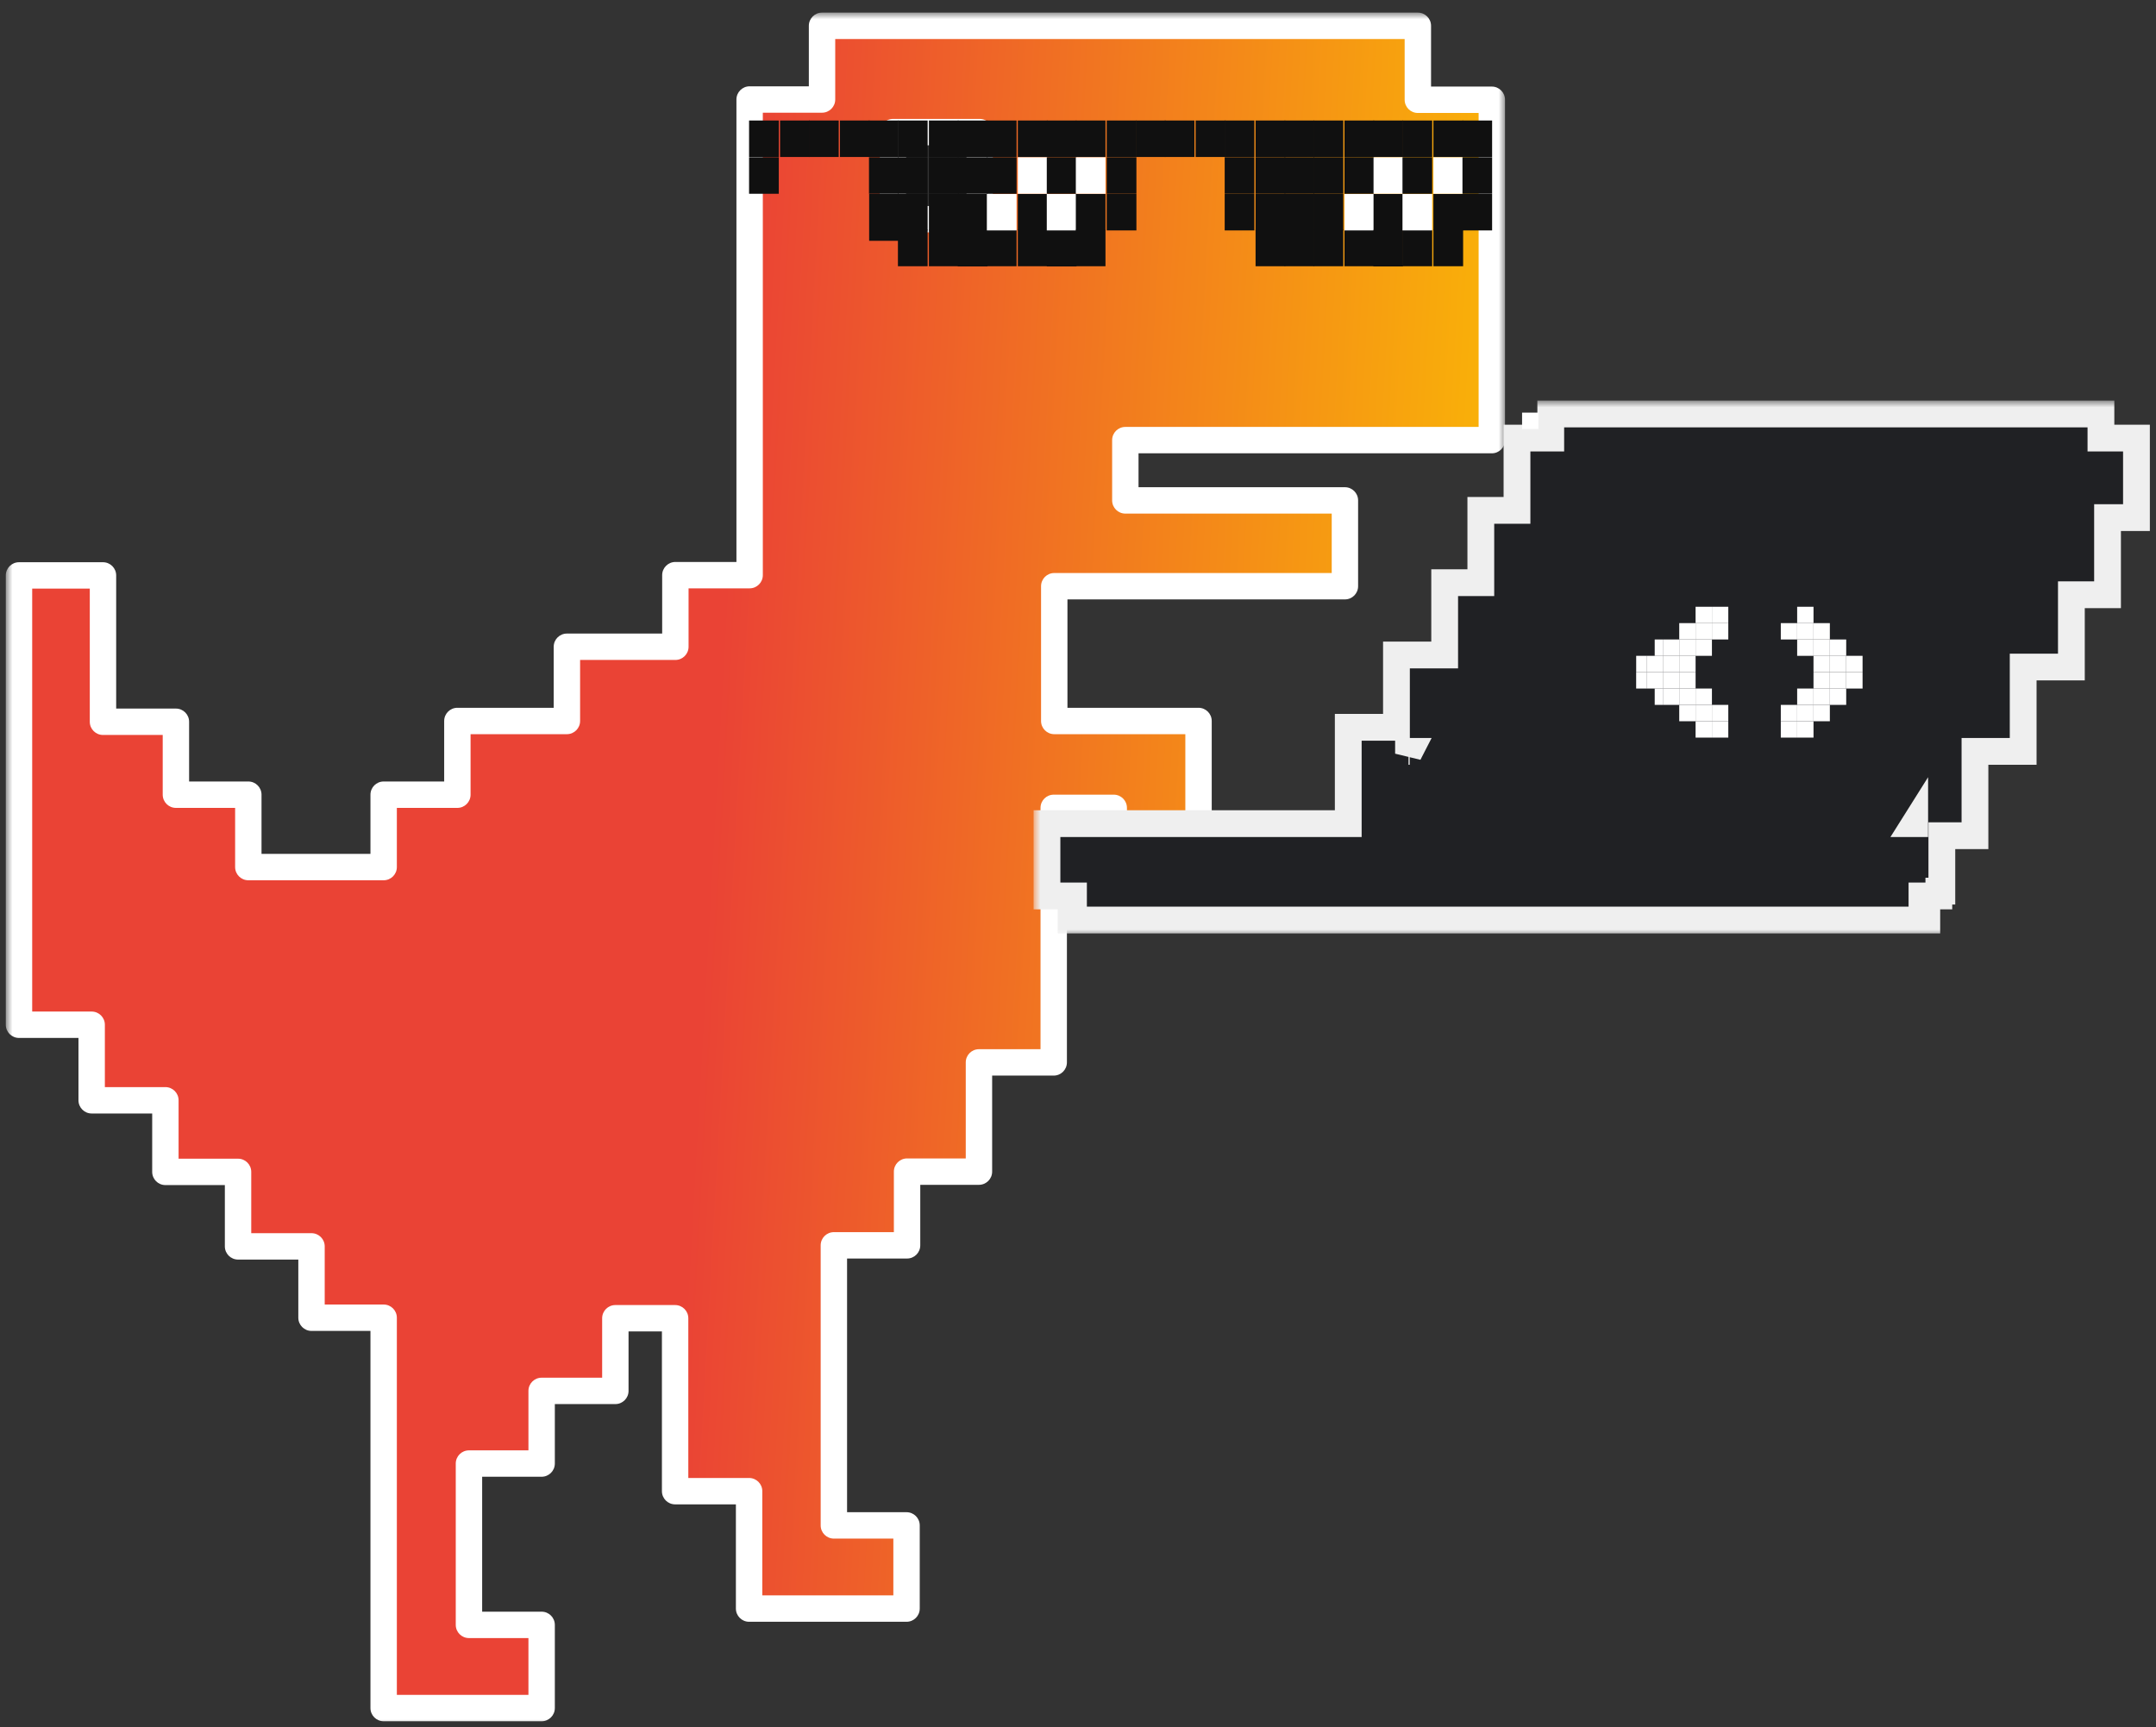 <svg width="161" height="129" viewBox="0 0 161 129" fill="none" xmlns="http://www.w3.org/2000/svg">
<rect x="0" y="0" width="161" height="129" fill="#333333" stroke="none"/>
<mask id="path-1-outside-1_797_11056" maskUnits="userSpaceOnUse" x="0.419" y="0.928" width="112" height="128" fill="black">
<rect fill="white" x="0.419" y="0.928" width="112" height="128"/>
<path fill-rule="evenodd" clip-rule="evenodd" d="M61.424 1.928H105.878V7.452H111.403V32.874H84.035V37.376H100.432V43.786H78.726V53.852H89.5V65.609H83.189H83.17V60.34H78.687V79.352H73.103V87.511H67.736V93.016H62.27V113.935H67.696V120.148H55.939V111.378H50.414V98.462H45.951V103.889H40.446V109.315H35.02V121.366H40.446V127.579H28.649V98.423H23.262V93.095H17.777V87.531H12.351V82.183H6.845V76.54H1.419V42.98H7.691V53.911H13.137V59.357H18.544V64.764H28.649V59.357H34.155V53.852H42.334V48.308H50.434V42.96H55.978V7.433H61.385V1.928H61.424ZM66.689 9.867H73.158V16.375H66.67L66.689 9.867Z"/>
</mask>
<path fill-rule="evenodd" clip-rule="evenodd" d="M61.424 1.928H105.878V7.452H111.403V32.874H84.035V37.376H100.432V43.786H78.726V53.852H89.5V65.609H83.189H83.17V60.34H78.687V79.352H73.103V87.511H67.736V93.016H62.27V113.935H67.696V120.148H55.939V111.378H50.414V98.462H45.951V103.889H40.446V109.315H35.02V121.366H40.446V127.579H28.649V98.423H23.262V93.095H17.777V87.531H12.351V82.183H6.845V76.54H1.419V42.98H7.691V53.911H13.137V59.357H18.544V64.764H28.649V59.357H34.155V53.852H42.334V48.308H50.434V42.96H55.978V7.433H61.385V1.928H61.424ZM66.689 9.867H73.158V16.375H66.67L66.689 9.867Z" fill="url(#paint0_linear_797_11056)"/>
<path d="M105.878 1.928H106.864C106.864 1.383 106.422 0.942 105.878 0.942V1.928ZM105.878 7.452H104.893C104.893 7.997 105.334 8.438 105.878 8.438V7.452ZM111.403 7.452H112.388C112.388 6.908 111.947 6.467 111.403 6.467V7.452ZM111.403 32.874V33.859C111.947 33.859 112.388 33.418 112.388 32.874H111.403ZM84.035 32.874V31.888C83.49 31.888 83.049 32.33 83.049 32.874H84.035ZM84.035 37.376H83.049C83.049 37.92 83.49 38.362 84.035 38.362V37.376ZM100.432 37.376H101.417C101.417 36.832 100.976 36.391 100.432 36.391V37.376ZM100.432 43.786V44.771C100.976 44.771 101.417 44.33 101.417 43.786H100.432ZM78.726 43.786V42.8C78.182 42.8 77.741 43.241 77.741 43.786H78.726ZM78.726 53.852H77.741C77.741 54.396 78.182 54.837 78.726 54.837V53.852ZM89.5 53.852H90.486C90.486 53.308 90.045 52.866 89.5 52.866V53.852ZM89.5 65.609V66.595C90.045 66.595 90.486 66.153 90.486 65.609H89.5ZM83.17 65.609H82.184C82.184 66.153 82.625 66.595 83.17 66.595V65.609ZM83.17 60.34H84.155C84.155 59.796 83.714 59.355 83.17 59.355V60.34ZM78.687 60.34V59.355C78.143 59.355 77.701 59.796 77.701 60.34H78.687ZM78.687 79.352V80.338C79.231 80.338 79.672 79.896 79.672 79.352H78.687ZM73.103 79.352V78.367C72.559 78.367 72.118 78.808 72.118 79.352H73.103ZM73.103 87.511V88.497C73.647 88.497 74.089 88.055 74.089 87.511H73.103ZM67.736 87.511V86.526C67.191 86.526 66.75 86.967 66.75 87.511H67.736ZM67.736 93.016V94.002C68.28 94.002 68.721 93.561 68.721 93.016H67.736ZM62.27 93.016V92.031C61.726 92.031 61.284 92.472 61.284 93.016H62.27ZM62.27 113.935H61.284C61.284 114.48 61.726 114.921 62.27 114.921V113.935ZM67.696 113.935H68.682C68.682 113.391 68.241 112.95 67.696 112.95V113.935ZM67.696 120.148V121.134C68.241 121.134 68.682 120.692 68.682 120.148H67.696ZM55.939 120.148H54.953C54.953 120.692 55.395 121.134 55.939 121.134V120.148ZM55.939 111.378H56.925C56.925 110.834 56.483 110.393 55.939 110.393V111.378ZM50.414 111.378H49.429C49.429 111.923 49.87 112.364 50.414 112.364V111.378ZM50.414 98.462H51.4C51.4 97.918 50.959 97.477 50.414 97.477V98.462ZM45.951 98.462V97.477C45.407 97.477 44.966 97.918 44.966 98.462H45.951ZM45.951 103.889V104.874C46.495 104.874 46.937 104.433 46.937 103.889H45.951ZM40.446 103.889V102.903C39.902 102.903 39.461 103.344 39.461 103.889H40.446ZM40.446 109.315V110.301C40.99 110.301 41.432 109.859 41.432 109.315H40.446ZM35.02 109.315V108.33C34.475 108.33 34.034 108.771 34.034 109.315H35.02ZM35.02 121.366H34.034C34.034 121.91 34.475 122.351 35.02 122.351V121.366ZM40.446 121.366H41.432C41.432 120.822 40.99 120.38 40.446 120.38V121.366ZM40.446 127.579V128.564C40.99 128.564 41.432 128.123 41.432 127.579H40.446ZM28.649 127.579H27.664C27.664 128.123 28.105 128.564 28.649 128.564V127.579ZM28.649 98.423H29.635C29.635 97.879 29.194 97.438 28.649 97.438V98.423ZM23.262 98.423H22.277C22.277 98.967 22.718 99.409 23.262 99.409V98.423ZM23.262 93.095H24.248C24.248 92.551 23.807 92.109 23.262 92.109V93.095ZM17.777 93.095H16.791C16.791 93.639 17.233 94.08 17.777 94.08V93.095ZM17.777 87.531H18.762C18.762 86.987 18.321 86.545 17.777 86.545V87.531ZM12.351 87.531H11.365C11.365 88.075 11.806 88.516 12.351 88.516V87.531ZM12.351 82.183H13.336C13.336 81.639 12.895 81.198 12.351 81.198V82.183ZM6.845 82.183H5.86C5.86 82.727 6.301 83.169 6.845 83.169V82.183ZM6.845 76.54H7.831C7.831 75.996 7.39 75.555 6.845 75.555V76.54ZM1.419 76.54H0.433C0.433 77.085 0.875 77.526 1.419 77.526L1.419 76.54ZM1.419 42.98V41.994C0.875 41.994 0.433 42.435 0.433 42.98H1.419ZM7.691 42.98H8.676C8.676 42.435 8.235 41.994 7.691 41.994V42.98ZM7.691 53.911H6.705C6.705 54.455 7.147 54.896 7.691 54.896V53.911ZM13.137 53.911H14.122C14.122 53.367 13.681 52.925 13.137 52.925V53.911ZM13.137 59.357H12.151C12.151 59.901 12.593 60.343 13.137 60.343V59.357ZM18.544 59.357H19.529C19.529 58.813 19.088 58.371 18.544 58.371V59.357ZM18.544 64.764H17.558C17.558 65.308 17.999 65.749 18.544 65.749V64.764ZM28.649 64.764V65.749C29.194 65.749 29.635 65.308 29.635 64.764H28.649ZM28.649 59.357V58.371C28.105 58.371 27.664 58.813 27.664 59.357H28.649ZM34.155 59.357V60.343C34.699 60.343 35.14 59.901 35.14 59.357H34.155ZM34.155 53.852V52.866C33.61 52.866 33.169 53.308 33.169 53.852H34.155ZM42.334 53.852V54.837C42.878 54.837 43.319 54.396 43.319 53.852H42.334ZM42.334 48.308V47.322C41.789 47.322 41.348 47.763 41.348 48.308H42.334ZM50.434 48.308V49.293C50.978 49.293 51.419 48.852 51.419 48.308H50.434ZM50.434 42.96V41.974C49.89 41.974 49.448 42.416 49.448 42.96H50.434ZM55.978 42.96V43.945C56.523 43.945 56.964 43.504 56.964 42.96H55.978ZM55.978 7.433V6.447C55.434 6.447 54.993 6.888 54.993 7.433H55.978ZM61.385 7.433V8.418C61.929 8.418 62.371 7.977 62.371 7.433H61.385ZM61.385 1.928V0.942C60.841 0.942 60.4 1.383 60.4 1.928L61.385 1.928ZM73.158 9.867H74.143C74.143 9.323 73.702 8.882 73.158 8.882V9.867ZM66.689 9.867V8.882C66.146 8.882 65.706 9.321 65.704 9.864L66.689 9.867ZM73.158 16.375V17.36C73.702 17.36 74.143 16.919 74.143 16.375H73.158ZM66.67 16.375L65.684 16.372C65.683 16.634 65.787 16.885 65.972 17.071C66.157 17.256 66.408 17.36 66.67 17.36V16.375ZM105.878 0.942H61.424V2.913H105.878V0.942ZM106.864 7.452V1.928H104.893V7.452H106.864ZM111.403 6.467H105.878V8.438H111.403V6.467ZM112.388 32.874V7.452H110.417V32.874H112.388ZM84.035 33.859H111.403V31.888H84.035V33.859ZM85.02 37.376V32.874H83.049V37.376H85.02ZM100.432 36.391H84.035V38.362H100.432V36.391ZM101.417 43.786V37.376H99.447V43.786H101.417ZM78.726 44.771H100.432V42.8H78.726V44.771ZM79.712 53.852V43.786H77.741V53.852H79.712ZM89.5 52.866H78.726V54.837H89.5V52.866ZM90.486 65.609V53.852H88.515V65.609H90.486ZM83.189 66.595H89.5V64.624H83.189V66.595ZM83.17 66.595H83.189V64.624H83.17V66.595ZM82.184 60.34V65.609H84.155V60.34H82.184ZM78.687 61.325H83.17V59.355H78.687V61.325ZM79.672 79.352V60.34H77.701V79.352H79.672ZM73.103 80.338H78.687V78.367H73.103V80.338ZM74.089 87.511V79.352H72.118V87.511H74.089ZM67.736 88.497H73.103V86.526H67.736V88.497ZM68.721 93.016V87.511H66.75V93.016H68.721ZM62.27 94.002H67.736V92.031H62.27V94.002ZM63.255 113.935V93.016H61.284V113.935H63.255ZM67.696 112.95H62.27V114.921H67.696V112.95ZM68.682 120.148V113.935H66.711V120.148H68.682ZM55.939 121.134H67.696V119.163H55.939V121.134ZM54.953 111.378V120.148H56.925V111.378H54.953ZM50.414 112.364H55.939V110.393H50.414V112.364ZM49.429 98.462V111.378H51.4V98.462H49.429ZM45.951 99.448H50.414V97.477H45.951V99.448ZM46.937 103.889V98.462H44.966V103.889H46.937ZM40.446 104.874H45.951V102.903H40.446V104.874ZM41.432 109.315V103.889H39.461V109.315H41.432ZM35.02 110.301H40.446V108.33H35.02V110.301ZM36.005 121.366V109.315H34.034V121.366H36.005ZM40.446 120.38H35.02V122.351H40.446V120.38ZM41.432 127.579V121.366H39.461V127.579H41.432ZM28.649 128.564H40.446V126.593H28.649V128.564ZM27.664 98.423V127.579H29.635V98.423H27.664ZM23.262 99.409H28.649V97.438H23.262V99.409ZM22.277 93.095V98.423H24.248V93.095H22.277ZM17.777 94.08H23.262V92.109H17.777V94.08ZM16.791 87.531V93.095H18.762V87.531H16.791ZM12.351 88.516H17.777V86.545H12.351V88.516ZM11.365 82.183V87.531H13.336V82.183H11.365ZM6.845 83.169H12.351V81.198H6.845V83.169ZM5.86 76.54V82.183H7.831V76.54H5.86ZM1.419 77.526H6.845V75.555H1.419V77.526ZM0.433 42.98V76.54H2.404V42.98H0.433ZM7.691 41.994H1.419V43.965H7.691V41.994ZM8.676 53.911V42.98H6.705V53.911H8.676ZM13.137 52.925H7.691V54.896H13.137V52.925ZM14.122 59.357V53.911H12.151V59.357H14.122ZM18.544 58.371H13.137V60.343H18.544V58.371ZM19.529 64.764V59.357H17.558V64.764H19.529ZM28.649 63.778H18.544V65.749H28.649V63.778ZM27.664 59.357V64.764H29.635V59.357H27.664ZM34.155 58.371H28.649V60.343H34.155V58.371ZM33.169 53.852V59.357H35.14V53.852H33.169ZM42.334 52.866H34.155V54.837H42.334V52.866ZM41.348 48.308V53.852H43.319V48.308H41.348ZM50.434 47.322H42.334V49.293H50.434V47.322ZM49.448 42.96V48.308H51.419V42.96H49.448ZM55.978 41.974H50.434V43.945H55.978V41.974ZM54.993 7.433V42.96H56.964V7.433H54.993ZM61.385 6.447H55.978V8.418H61.385V6.447ZM60.4 1.928V7.433H62.371V1.928H60.4ZM61.424 0.942H61.385V2.913H61.424V0.942ZM73.158 8.882H66.689V10.853H73.158V8.882ZM74.143 16.375V9.867H72.172V16.375H74.143ZM66.67 17.36H73.158V15.389H66.67V17.36ZM65.704 9.864L65.684 16.372L67.655 16.378L67.675 9.87L65.704 9.864Z" fill="white" mask="url(#path-1-outside-1_797_11056)"/>
<path d="M55.937 11.745H58.156V14.473H55.937V11.745Z" fill="#101010"/>
<path d="M55.937 9.001H58.156V11.725H55.937V9.001Z" fill="#101010"/>
<path d="M58.251 9.001H60.465V11.725H58.251V9.001Z" fill="#101010"/>
<path d="M60.412 9.001H62.63V11.725H60.412V9.001Z" fill="#101010"/>
<path d="M62.722 9.001H64.94V11.725H62.722V9.001Z" fill="#101010"/>
<path d="M64.904 14.487H67.106V17.987H64.904V14.487Z" fill="#101010"/>
<path d="M64.892 11.745H67.106V14.473H64.892V11.745Z" fill="#101010"/>
<path d="M64.876 9.001H67.09V11.725H64.876V9.001Z" fill="#101010"/>
<path d="M67.053 17.158H69.271V19.886H67.053V17.158Z" fill="#101010"/>
<path d="M67.053 14.487H69.271V17.211H67.053V14.487Z" fill="#101010"/>
<path d="M67.053 11.744H69.271V14.472H67.053V11.744Z" fill="#101010"/>
<path d="M67.053 9.001H69.271V11.725H67.053V9.001Z" fill="#101010"/>
<path d="M69.367 17.158H71.581V19.886H69.367V17.158Z" fill="#101010"/>
<path d="M69.367 14.487H71.581V17.211H69.367V14.487Z" fill="#101010"/>
<path d="M69.367 11.745H71.581V14.473H69.367V11.745Z" fill="#101010"/>
<path d="M69.367 9.001H71.581V11.725H69.367V9.001Z" fill="#101010"/>
<path d="M71.522 17.174H73.741V19.902H71.522V17.174Z" fill="#101010"/>
<path d="M71.528 14.487H73.746V17.211H71.528V14.487Z" fill="#101010"/>
<path d="M71.528 11.745H73.746V14.473H71.528V11.745Z" fill="#101010"/>
<path d="M71.522 9.001H73.741V11.725H71.522V9.001Z" fill="#101010"/>
<path d="M73.694 17.158H75.912V19.886H73.694V17.158Z" fill="#101010"/>
<path d="M73.694 14.487H75.912V17.211H73.694V14.487Z" fill="white"/>
<path d="M73.694 11.745H75.912V14.473H73.694V11.745Z" fill="#101010"/>
<path d="M73.694 9.001H75.912V11.725H73.694V9.001Z" fill="#101010"/>
<path d="M76.007 17.158H78.221V19.886H76.007V17.158Z" fill="#101010"/>
<path d="M76.007 14.487H78.221V17.211H76.007V14.487Z" fill="#101010"/>
<path d="M76.007 11.745H78.221V14.473H76.007V11.745Z" fill="white"/>
<path d="M76.007 9.001H78.221V11.725H76.007V9.001Z" fill="#101010"/>
<path d="M78.17 17.174H80.388V19.902H78.17V17.174Z" fill="#101010"/>
<path d="M78.169 14.487H80.387V17.211H78.169V14.487Z" fill="white"/>
<path d="M78.169 11.745H80.387V14.473H78.169V11.745Z" fill="#101010"/>
<path d="M78.17 9.001H80.388V11.725H78.17V9.001Z" fill="#101010"/>
<path d="M80.338 17.158H82.552V19.886H80.338V17.158Z" fill="#101010"/>
<path d="M80.338 14.487H82.552V17.211H80.338V14.487Z" fill="#101010"/>
<path d="M80.338 11.745H82.552V14.473H80.338V11.745Z" fill="white"/>
<path d="M80.338 9.001H82.552V11.725H80.338V9.001Z" fill="#101010"/>
<path d="M82.644 14.487H84.862V17.211H82.644V14.487Z" fill="#101010"/>
<path d="M82.644 11.745H84.862V14.473H82.644V11.745Z" fill="#101010"/>
<path d="M82.644 9.001H84.862V11.725H82.644V9.001Z" fill="#101010"/>
<path d="M84.825 9.001H87.043V11.725H84.825V9.001Z" fill="#101010"/>
<path d="M86.978 9.001H89.193V11.725H86.978V9.001Z" fill="#101010"/>
<path d="M89.284 9.001H91.503V11.725H89.284V9.001Z" fill="#101010"/>
<path d="M91.454 14.487H93.668V17.211H91.454V14.487Z" fill="#101010"/>
<path d="M91.454 11.745H93.668V14.473H91.454V11.745Z" fill="#101010"/>
<path d="M91.454 9.001H93.668V11.725H91.454V9.001Z" fill="#101010"/>
<path d="M93.76 17.158H95.978V19.886H93.76V17.158Z" fill="#101010"/>
<path d="M93.76 14.487H95.978V17.211H93.76V14.487Z" fill="#101010"/>
<path d="M93.76 11.744H95.978V14.472H93.76V11.744Z" fill="#101010"/>
<path d="M93.76 9.001H95.978V11.725H93.76V9.001Z" fill="#101010"/>
<path d="M95.925 17.158H98.143V19.886H95.925V17.158Z" fill="#101010"/>
<path d="M95.925 14.487H98.143V17.211H95.925V14.487Z" fill="#101010"/>
<path d="M95.925 11.745H98.143V14.473H95.925V11.745Z" fill="#101010"/>
<path d="M95.925 9.001H98.143V11.725H95.925V9.001Z" fill="#101010"/>
<path d="M98.094 17.158H100.309V19.886H98.094V17.158Z" fill="#101010"/>
<path d="M98.094 14.487H100.309V17.211H98.094V14.487Z" fill="#101010"/>
<path d="M98.094 11.745H100.309V14.473H98.094V11.745Z" fill="#101010"/>
<path d="M98.094 9.001H100.309V11.725H98.094V9.001Z" fill="#101010"/>
<path d="M100.4 17.158H102.618V19.886H100.4V17.158Z" fill="#101010"/>
<path d="M100.4 14.487H102.618V17.211H100.4V14.487Z" fill="white"/>
<path d="M100.4 11.744H102.618V14.472H100.4V11.744Z" fill="#101010"/>
<path d="M100.4 9.001H102.618V11.725H100.4V9.001Z" fill="#101010"/>
<path d="M102.556 17.174H104.771V19.902H102.556V17.174Z" fill="#101010"/>
<path d="M102.569 14.487H104.784V17.211H102.569V14.487Z" fill="#101010"/>
<path d="M102.569 11.744H104.784V14.472H102.569V11.744Z" fill="white"/>
<path d="M102.556 9.001H104.771V11.725H102.556V9.001Z" fill="#101010"/>
<path d="M104.731 17.158H106.949V19.886H104.731V17.158Z" fill="#101010"/>
<path d="M104.731 14.487H106.949V17.211H104.731V14.487Z" fill="white"/>
<path d="M104.731 11.745H106.949V14.473H104.731V11.745Z" fill="#101010"/>
<path d="M104.731 9.001H106.949V11.725H104.731V9.001Z" fill="#101010"/>
<path d="M107.041 17.158H109.259V19.886H107.041V17.158Z" fill="#101010"/>
<path d="M107.041 14.487H109.259V17.211H107.041V14.487Z" fill="#101010"/>
<path d="M107.041 11.745H109.259V14.473H107.041V11.745Z" fill="white"/>
<path d="M107.041 9.001H109.259V11.725H107.041V9.001Z" fill="#101010"/>
<path d="M109.21 14.487H111.424V17.211H109.21V14.487Z" fill="#101010"/>
<path d="M109.21 11.744H111.424V14.472H109.21V11.744Z" fill="#101010"/>
<path d="M109.21 9.001H111.424V11.725H109.21V9.001Z" fill="#101010"/>
<mask id="path-79-outside-2_797_11056" maskUnits="userSpaceOnUse" x="77.183" y="29.922" width="84" height="40" fill="black">
<rect fill="white" x="77.183" y="29.922" width="84" height="40"/>
<path fill-rule="evenodd" clip-rule="evenodd" d="M115.803 30.922H156.888V32.722H159.541V38.662H157.381V44.422H154.681V49.822H151.081V56.122H147.481V62.422H145.008V66.561H144.783V66.92H143.523V66.92H143.884V68.72H79.984V66.92H80.163V66.92H78.183L78.183 66.561V61.611L78.183 61.52H100.681V54.322H104.281V48.922H107.881V43.522H110.581V38.122H113.282V32.722H115.803V30.922ZM142.981 61.517V61.52H142.979L142.981 61.517ZM105.181 56.122H105.27L105.181 56.294V56.122Z"/>
</mask>
<path fill-rule="evenodd" clip-rule="evenodd" d="M115.803 30.922H156.888V32.722H159.541V38.662H157.381V44.422H154.681V49.822H151.081V56.122H147.481V62.422H145.008V66.561H144.783V66.92H143.523V66.92H143.884V68.72H79.984V66.92H80.163V66.92H78.183L78.183 66.561V61.611L78.183 61.52H100.681V54.322H104.281V48.922H107.881V43.522H110.581V38.122H113.282V32.722H115.803V30.922ZM142.981 61.517V61.52H142.979L142.981 61.517ZM105.181 56.122H105.27L105.181 56.294V56.122Z" fill="#202124"/>
<path d="M156.888 30.922H157.888V29.922H156.888V30.922ZM115.803 30.922V29.922H114.803V30.922H115.803ZM156.888 32.722H155.888V33.722H156.888V32.722ZM159.541 32.722H160.541V31.722H159.541V32.722ZM159.541 38.662V39.662H160.541V38.662H159.541ZM157.381 38.662V37.662H156.381V38.662H157.381ZM157.381 44.422V45.422H158.381V44.422H157.381ZM154.681 44.422V43.422H153.681V44.422H154.681ZM154.681 49.822V50.822H155.681V49.822H154.681ZM151.081 49.822V48.822H150.081V49.822H151.081ZM151.081 56.122V57.122H152.081V56.122H151.081ZM147.481 56.122V55.122H146.481V56.122H147.481ZM147.481 62.422V63.422H148.481V62.422H147.481ZM145.008 62.422V61.422H144.008V62.422H145.008ZM145.008 66.561V67.561H146.008V66.561H145.008ZM144.783 66.561V65.561H143.783V66.561H144.783ZM144.783 66.92V67.92H145.783V66.92H144.783ZM143.523 66.92V65.92H142.523V66.92H143.523ZM143.523 66.92H142.523V67.92H143.523V66.92ZM143.884 66.92H144.884V65.92H143.884V66.92ZM143.884 68.72V69.72H144.884V68.72H143.884ZM79.984 68.72H78.984V69.72H79.984V68.72ZM79.984 66.92V65.92H78.984V66.92H79.984ZM80.163 66.92V67.92H81.163V66.92H80.163ZM80.163 66.92H81.163V65.92H80.163V66.92ZM78.183 66.92L77.183 66.92L77.183 67.92H78.183V66.92ZM78.183 66.561H77.183V66.561L78.183 66.561ZM78.183 61.611L77.183 61.611V61.611H78.183ZM78.183 61.52V60.52H77.183L77.183 61.52L78.183 61.52ZM100.681 61.52V62.52H101.681V61.52H100.681ZM100.681 54.322V53.322H99.681V54.322H100.681ZM104.281 54.322V55.322H105.281V54.322H104.281ZM104.281 48.922V47.922H103.281V48.922H104.281ZM107.881 48.922V49.922H108.881V48.922H107.881ZM107.881 43.522V42.522H106.881V43.522H107.881ZM110.581 43.522V44.522H111.581V43.522H110.581ZM110.581 38.122V37.122H109.581V38.122H110.581ZM113.282 38.122V39.122H114.282V38.122H113.282ZM113.282 32.722V31.722H112.282V32.722H113.282ZM115.803 32.722V33.722H116.803V32.722H115.803ZM142.981 61.52V62.52H143.981V61.52H142.981ZM142.981 61.517H143.981V58.05L142.135 60.984L142.981 61.517ZM142.979 61.52L142.133 60.987L141.168 62.52H142.979V61.52ZM105.27 56.122L106.159 56.579L106.907 55.122H105.27V56.122ZM105.181 56.122V55.122H104.181V56.122H105.181ZM105.181 56.294H104.181L106.071 56.751L105.181 56.294ZM156.888 29.922H115.803V31.922H156.888V29.922ZM157.888 32.722V30.922H155.888V32.722H157.888ZM159.541 31.722H156.888V33.722H159.541V31.722ZM160.541 38.662V32.722H158.541V38.662H160.541ZM157.381 39.662H159.541V37.662H157.381V39.662ZM158.381 44.422V38.662H156.381V44.422H158.381ZM154.681 45.422H157.381V43.422H154.681V45.422ZM155.681 49.822V44.422H153.681V49.822H155.681ZM151.081 50.822H154.681V48.822H151.081V50.822ZM152.081 56.122V49.822H150.081V56.122H152.081ZM147.481 57.122H151.081V55.122H147.481V57.122ZM148.481 62.422V56.122H146.481V62.422H148.481ZM145.008 63.422H147.481V61.422H145.008V63.422ZM146.008 66.561V62.422H144.008V66.561H146.008ZM144.783 67.561H145.008V65.561H144.783V67.561ZM145.783 66.92V66.561H143.783V66.92H145.783ZM143.523 67.92H144.783V65.92H143.523V67.92ZM144.523 66.92V66.92H142.523V66.92H144.523ZM143.884 65.92H143.523V67.92H143.884V65.92ZM144.884 68.72V66.92H142.884V68.72H144.884ZM79.984 69.72H143.884V67.72H79.984V69.72ZM78.984 66.92V68.72H80.984V66.92H78.984ZM80.163 65.92H79.984V67.92H80.163V65.92ZM79.163 66.92V66.92H81.163V66.92H79.163ZM78.183 67.92H80.163V65.92H78.183V67.92ZM77.183 66.561L77.183 66.92L79.183 66.92L79.183 66.561L77.183 66.561ZM77.183 61.611V66.561H79.183V61.611H77.183ZM77.183 61.52L77.183 61.611L79.183 61.611L79.183 61.52L77.183 61.52ZM100.681 60.52H78.183V62.52H100.681V60.52ZM99.681 54.322V61.52H101.681V54.322H99.681ZM104.281 53.322H100.681V55.322H104.281V53.322ZM103.281 48.922V54.322H105.281V48.922H103.281ZM107.881 47.922H104.281V49.922H107.881V47.922ZM106.881 43.522V48.922H108.881V43.522H106.881ZM110.581 42.522H107.881V44.522H110.581V42.522ZM109.581 38.122V43.522H111.581V38.122H109.581ZM113.282 37.122H110.581V39.122H113.282V37.122ZM112.282 32.722V38.122H114.282V32.722H112.282ZM115.803 31.722H113.282V33.722H115.803V31.722ZM114.803 30.922V32.722H116.803V30.922H114.803ZM143.981 61.52V61.517H141.981V61.52H143.981ZM142.979 62.52H142.981V60.52H142.979V62.52ZM142.135 60.984L142.133 60.987L143.825 62.053L143.828 62.049L142.135 60.984ZM105.27 55.122H105.181V57.122H105.27V55.122ZM106.071 56.751L106.159 56.579L104.38 55.665L104.292 55.837L106.071 56.751ZM104.181 56.122V56.294H106.181V56.122H104.181Z" fill="#EFEFEF" mask="url(#path-79-outside-2_797_11056)"/>
<rect x="127.84" y="46.542" width="1.221" height="1.221" fill="white"/>
<rect width="1.221" height="1.221" transform="matrix(1 0 0 -1 127.84 53.871)" fill="white"/>
<rect x="126.618" y="47.764" width="1.221" height="1.221" fill="white"/>
<rect width="1.221" height="1.221" transform="matrix(1 0 0 -1 126.618 52.649)" fill="white"/>
<rect x="125.398" y="48.985" width="1.221" height="1.221" fill="white"/>
<rect width="1.221" height="1.221" transform="matrix(1 0 0 -1 125.398 51.428)" fill="white"/>
<path d="M122.183 48.985H122.955V50.206H122.183V48.985Z" fill="white"/>
<path d="M122.181 51.428H122.955V50.207H122.181V51.428Z" fill="white"/>
<rect x="124.177" y="48.985" width="1.221" height="1.221" fill="white"/>
<rect width="1.221" height="1.221" transform="matrix(1 0 0 -1 124.177 51.428)" fill="white"/>
<rect x="122.955" y="48.985" width="1.221" height="1.221" fill="white"/>
<rect width="1.221" height="1.221" transform="matrix(1 0 0 -1 122.955 51.428)" fill="white"/>
<rect x="124.177" y="47.764" width="1.221" height="1.221" fill="white"/>
<path d="M123.566 47.764H124.177V48.986H123.566V47.764Z" fill="white"/>
<rect width="1.221" height="1.221" transform="matrix(1 0 0 -1 124.177 52.649)" fill="white"/>
<path d="M123.566 52.649H124.177V51.428H123.566V52.649Z" fill="white"/>
<rect x="125.398" y="47.764" width="1.221" height="1.221" fill="white"/>
<rect width="1.221" height="1.221" transform="matrix(1 0 0 -1 125.398 52.649)" fill="white"/>
<rect x="126.618" y="46.542" width="1.221" height="1.221" fill="white"/>
<rect width="1.221" height="1.221" transform="matrix(1 0 0 -1 126.618 53.871)" fill="white"/>
<rect x="125.398" y="46.542" width="1.221" height="1.221" fill="white"/>
<rect width="1.221" height="1.221" transform="matrix(1 0 0 -1 125.398 53.871)" fill="white"/>
<rect x="126.618" y="45.321" width="1.221" height="1.221" fill="white"/>
<rect width="1.221" height="1.221" transform="matrix(1 0 0 -1 126.618 55.093)" fill="white"/>
<rect x="127.84" y="45.321" width="1.221" height="1.221" fill="white"/>
<rect width="1.221" height="1.221" transform="matrix(-1 0 0 1 134.203 46.543)" fill="white"/>
<rect x="134.203" y="53.871" width="1.221" height="1.221" transform="rotate(180 134.203 53.871)" fill="white"/>
<rect width="1.221" height="1.221" transform="matrix(-1 0 0 1 135.425 47.765)" fill="white"/>
<rect x="135.425" y="52.649" width="1.221" height="1.221" transform="rotate(180 135.425 52.649)" fill="white"/>
<rect width="1.221" height="1.221" transform="matrix(-1 0 0 1 136.645 48.985)" fill="white"/>
<rect x="136.645" y="51.429" width="1.221" height="1.221" transform="rotate(180 136.645 51.429)" fill="white"/>
<rect width="1.221" height="1.221" transform="matrix(-1 0 0 1 137.866 48.985)" fill="white"/>
<rect x="137.866" y="51.429" width="1.221" height="1.221" transform="rotate(180 137.866 51.429)" fill="white"/>
<rect width="1.221" height="1.221" transform="matrix(-1 0 0 1 139.088 48.985)" fill="white"/>
<rect x="139.088" y="51.429" width="1.221" height="1.221" transform="rotate(180 139.088 51.429)" fill="white"/>
<rect width="1.221" height="1.221" transform="matrix(-1 0 0 1 137.866 47.765)" fill="white"/>
<rect x="137.866" y="52.649" width="1.221" height="1.221" transform="rotate(180 137.866 52.649)" fill="white"/>
<rect width="1.221" height="1.221" transform="matrix(-1 0 0 1 136.645 47.765)" fill="white"/>
<rect x="136.645" y="52.649" width="1.221" height="1.221" transform="rotate(180 136.645 52.649)" fill="white"/>
<rect width="1.221" height="1.221" transform="matrix(-1 0 0 1 135.425 46.543)" fill="white"/>
<rect x="135.425" y="53.871" width="1.221" height="1.221" transform="rotate(180 135.425 53.871)" fill="white"/>
<rect width="1.221" height="1.221" transform="matrix(-1 0 0 1 136.645 46.543)" fill="white"/>
<rect x="136.645" y="53.871" width="1.221" height="1.221" transform="rotate(180 136.645 53.871)" fill="white"/>
<rect width="1.221" height="1.221" transform="matrix(-1 0 0 1 135.425 45.321)" fill="white"/>
<rect x="135.425" y="55.093" width="1.221" height="1.221" transform="rotate(180 135.425 55.093)" fill="white"/>
<rect width="1.221" height="1.221" transform="matrix(-1 0 0 1 114.883 30.82)" fill="white"/>
<rect x="134.203" y="55.093" width="1.221" height="1.221" transform="rotate(180 134.203 55.093)" fill="white"/>
<rect width="1.221" height="1.221" transform="matrix(1 0 0 -1 127.84 55.093)" fill="white"/>
<defs>
<linearGradient id="paint0_linear_797_11056" x1="56.478" y1="1.928" x2="118.242" y2="5.385" gradientUnits="userSpaceOnUse">
<stop stop-color="#EA4335"/>
<stop offset="1" stop-color="#FBBC04"/>
</linearGradient>
</defs>
</svg>
